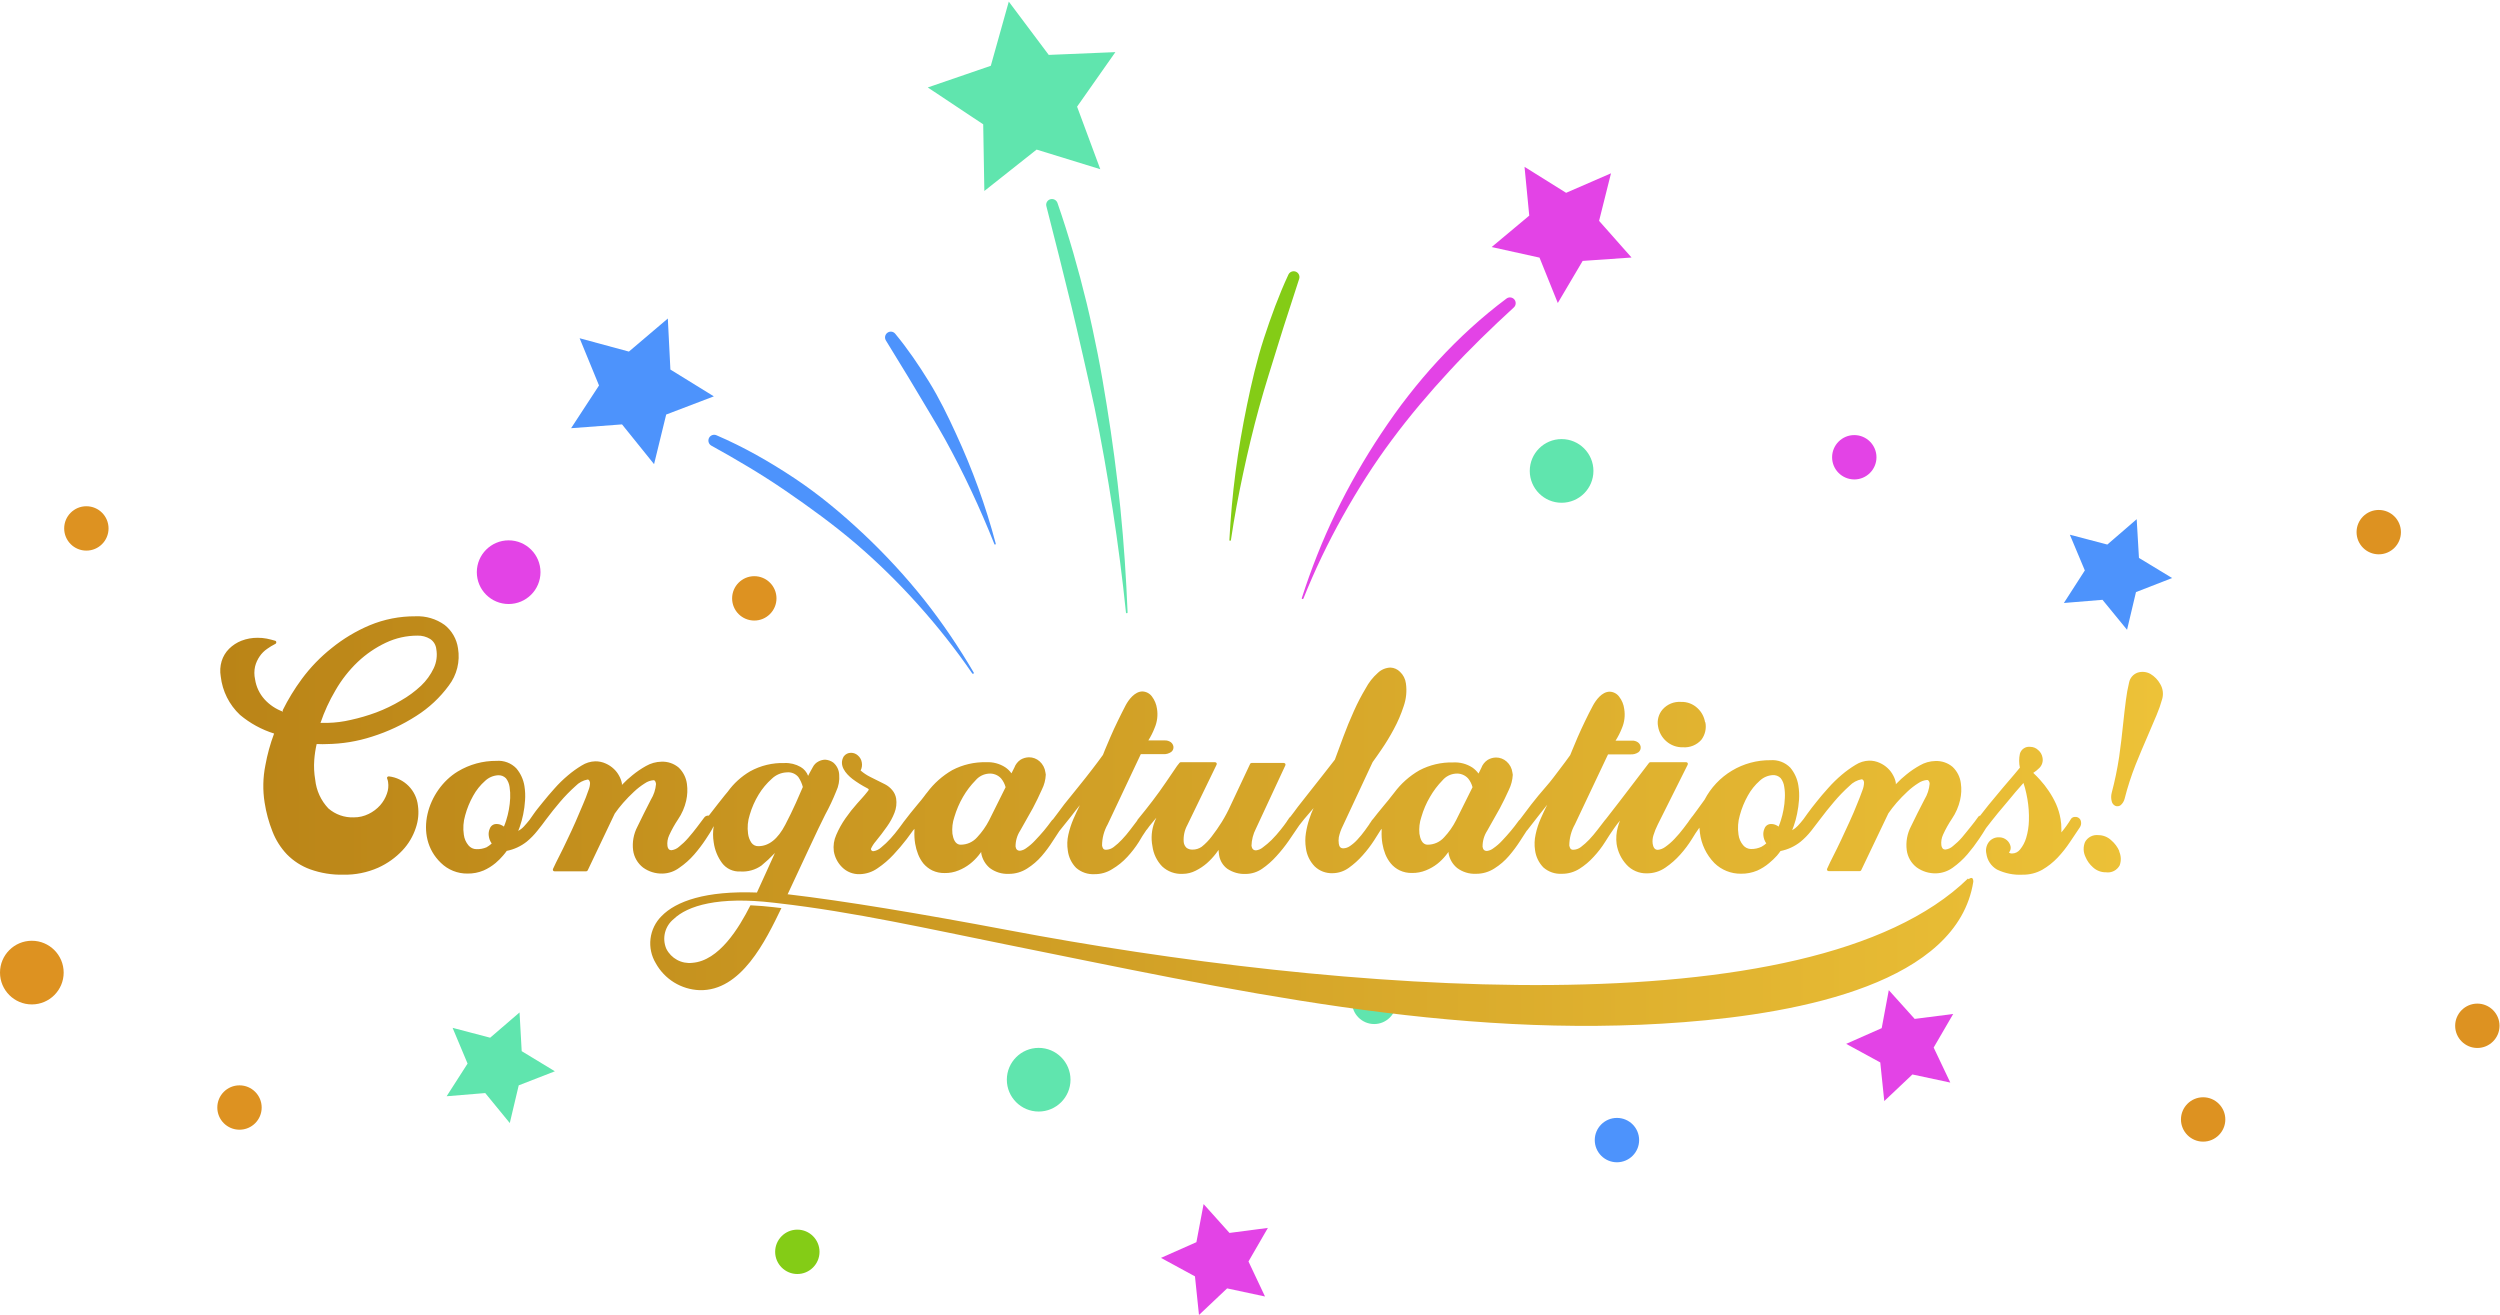 <svg width="327" height="172" viewBox="0 0 327 172" fill="none" xmlns="http://www.w3.org/2000/svg">
<path d="M147.276 80.134C146.819 75.621 146.228 71.134 145.543 66.661C144.858 62.188 144.079 57.742 143.165 53.309C142.708 51.093 140.694 42.294 140.156 40.105C139.095 35.712 137.98 31.346 136.865 26.968C136.758 26.564 137.013 26.148 137.416 26.054C137.792 25.96 138.182 26.175 138.316 26.538C139.807 30.836 141.056 35.215 142.131 39.635C142.668 41.851 143.138 44.067 143.582 46.297C144.025 48.527 144.401 50.77 144.764 53.013C145.489 57.5 146.093 62.013 146.55 66.527C147.007 71.04 147.302 75.58 147.49 80.107C147.49 80.161 147.45 80.215 147.396 80.215C147.329 80.215 147.276 80.174 147.276 80.134Z" fill="#60E5AE"/>
<path d="M160.802 70.637C160.963 67.669 161.219 64.713 161.608 61.758C161.998 58.803 162.508 55.875 163.113 52.946C163.717 50.032 164.389 47.117 165.316 44.269C166.242 41.435 167.263 38.627 168.526 35.914C168.701 35.538 169.157 35.377 169.533 35.551C169.883 35.712 170.044 36.115 169.936 36.465C169.05 39.272 168.096 42.053 167.236 44.873C166.377 47.681 165.463 50.475 164.684 53.322C163.905 56.157 163.22 59.031 162.602 61.919C161.984 64.808 161.434 67.722 161.004 70.651C160.99 70.704 160.95 70.745 160.883 70.731C160.843 70.745 160.802 70.691 160.802 70.637Z" fill="#84CC16"/>
<path d="M130.068 71.175C128.188 66.46 126.052 61.879 123.621 57.473C122.398 55.27 121.069 53.135 119.793 50.972C118.516 48.809 117.173 46.687 115.87 44.524C115.655 44.161 115.776 43.705 116.125 43.49C116.448 43.288 116.864 43.369 117.093 43.651C118.731 45.626 120.169 47.748 121.512 49.924C122.855 52.1 123.984 54.411 125.045 56.734C127.194 61.382 128.94 66.191 130.243 71.107C130.257 71.161 130.23 71.215 130.176 71.228C130.136 71.255 130.095 71.228 130.068 71.175Z" fill="#4D93FC"/>
<path d="M170.272 78.239C171.495 74.438 172.959 70.704 174.705 67.104C176.451 63.504 178.453 60.011 180.683 56.666C181.798 55.001 182.953 53.349 184.202 51.764C185.438 50.178 186.741 48.634 188.111 47.156C190.838 44.201 193.82 41.461 197.044 39.056C197.38 38.801 197.85 38.868 198.105 39.204C198.333 39.513 198.293 39.956 198.011 40.211C195.096 42.885 192.262 45.625 189.602 48.513C186.929 51.401 184.377 54.41 182.026 57.58C179.662 60.75 177.553 64.095 175.619 67.547C173.684 71.013 171.965 74.586 170.487 78.293C170.46 78.347 170.407 78.374 170.353 78.347C170.286 78.347 170.259 78.293 170.272 78.239Z" fill="#E343E6"/>
<path d="M127.167 88.086C125.004 84.915 122.613 81.907 120.061 79.059C117.509 76.211 114.782 73.538 111.894 71.066C108.993 68.595 105.917 66.365 102.787 64.216C99.657 62.067 96.379 60.132 93.048 58.292C92.685 58.09 92.551 57.634 92.752 57.258C92.941 56.922 93.357 56.774 93.72 56.935C97.293 58.467 100.678 60.401 103.915 62.55C107.152 64.699 110.148 67.211 112.982 69.871C115.803 72.531 118.449 75.392 120.854 78.414C123.258 81.45 125.421 84.66 127.368 87.978C127.395 88.032 127.382 88.086 127.328 88.112C127.261 88.153 127.207 88.126 127.167 88.086Z" fill="#4D93FC"/>
<path d="M210.718 22.669L209.16 28.888L213.405 33.684L207.011 34.127L203.76 39.634L201.369 33.697L195.109 32.313L200.026 28.203L199.408 21.823L204.848 25.221L210.718 22.669Z" fill="#E343E6"/>
<path d="M143.917 22.132L135.589 19.566L128.752 24.979L128.604 16.262L121.351 11.439L129.598 8.605L131.949 0.209L137.174 7.181L145.892 6.818L140.882 13.951L143.917 22.132Z" fill="#60E5AE"/>
<path d="M75.814 44.241L82.261 45.988L87.352 41.662L87.688 48.338L93.37 51.844L87.137 54.222L85.552 60.71L81.361 55.511L74.699 56.008L78.352 50.42L75.814 44.241Z" fill="#4D93FC"/>
<path d="M200.093 61.596C200.093 59.3 201.96 57.432 204.257 57.432C206.554 57.432 208.421 59.3 208.421 61.596C208.421 63.894 206.554 65.761 204.257 65.761C201.96 65.761 200.093 63.894 200.093 61.596Z" fill="#60E5AE"/>
<path d="M95.761 78.267C95.761 76.668 97.064 75.365 98.663 75.365C100.261 75.365 101.564 76.668 101.564 78.267C101.564 79.865 100.261 81.168 98.663 81.168C97.064 81.168 95.761 79.879 95.761 78.267Z" fill="#DD9221"/>
<path d="M0 127.215C0 124.918 1.867 123.051 4.164 123.051C6.461 123.051 8.328 124.918 8.328 127.215C8.328 129.512 6.461 131.379 4.164 131.379C1.867 131.379 0 129.512 0 127.215Z" fill="#DD9221"/>
<path d="M239.639 59.81C239.639 58.212 240.942 56.909 242.54 56.909C244.139 56.909 245.442 58.212 245.442 59.81C245.442 61.409 244.139 62.712 242.54 62.712C240.928 62.698 239.639 61.409 239.639 59.81Z" fill="#E343E6"/>
<path d="M176.841 131.044C176.841 129.445 178.144 128.142 179.743 128.142C181.341 128.142 182.644 129.445 182.644 131.044C182.644 132.642 181.341 133.945 179.743 133.945C178.144 133.945 176.841 132.642 176.841 131.044Z" fill="#60E5AE"/>
<path d="M11.296 72.02C12.899 72.02 14.198 70.721 14.198 69.119C14.198 67.516 12.899 66.217 11.296 66.217C9.694 66.217 8.395 67.516 8.395 69.119C8.395 70.721 9.694 72.02 11.296 72.02Z" fill="#DD9221"/>
<path d="M321.135 134.173C321.135 132.575 322.438 131.272 324.037 131.272C325.635 131.272 326.938 132.575 326.938 134.173C326.938 135.772 325.635 137.075 324.037 137.075C322.438 137.075 321.135 135.772 321.135 134.173Z" fill="#DD9221"/>
<path d="M211.497 152.026C213.099 152.026 214.398 150.727 214.398 149.124C214.398 147.522 213.099 146.223 211.497 146.223C209.894 146.223 208.595 147.522 208.595 149.124C208.595 150.727 209.894 152.026 211.497 152.026Z" fill="#4D93FC"/>
<path d="M285.27 146.424C285.27 144.826 286.572 143.523 288.171 143.523C289.769 143.523 291.072 144.826 291.072 146.424C291.072 148.023 289.769 149.326 288.171 149.326C286.572 149.326 285.27 148.023 285.27 146.424Z" fill="#DD9221"/>
<path d="M31.325 147.766C32.928 147.766 34.227 146.467 34.227 144.865C34.227 143.262 32.928 141.963 31.325 141.963C29.723 141.963 28.424 143.262 28.424 144.865C28.424 146.467 29.723 147.766 31.325 147.766Z" fill="#DD9221"/>
<path d="M311.141 72.505C312.743 72.505 314.042 71.206 314.042 69.603C314.042 68.001 312.743 66.702 311.141 66.702C309.538 66.702 308.239 68.001 308.239 69.603C308.239 71.206 309.538 72.505 311.141 72.505Z" fill="#DD9221"/>
<path d="M62.368 74.841C62.368 72.544 64.235 70.677 66.532 70.677C68.829 70.677 70.696 72.544 70.696 74.841C70.696 77.138 68.829 79.005 66.532 79.005C64.235 79.005 62.368 77.151 62.368 74.841Z" fill="#E343E6"/>
<path d="M131.694 141.226C131.694 138.929 133.561 137.062 135.858 137.062C138.155 137.062 140.022 138.929 140.022 141.226C140.022 143.523 138.155 145.39 135.858 145.39C133.561 145.39 131.694 143.523 131.694 141.226Z" fill="#60E5AE"/>
<path d="M279.48 67.91L279.775 72.974L284.114 75.607L279.386 77.447L278.217 82.377L275.007 78.455L269.956 78.871L272.696 74.613L270.735 69.939L275.638 71.228L279.48 67.91Z" fill="#4D93FC"/>
<path d="M67.956 132.427L68.238 137.492L72.577 140.124L67.848 141.965L66.68 146.894L63.469 142.972L58.419 143.389L61.159 139.117L59.198 134.442L64.114 135.732L67.956 132.427Z" fill="#60E5AE"/>
<path d="M247.054 129.511L250.439 133.273L255.476 132.628L252.924 137.02L255.1 141.601L250.143 140.54L246.463 144.019L245.939 138.968L241.479 136.537L246.127 134.482L247.054 129.511Z" fill="#E343E6"/>
<path d="M101.39 163.739C101.39 162.14 102.693 160.837 104.291 160.837C105.89 160.837 107.193 162.14 107.193 163.739C107.193 165.337 105.89 166.64 104.291 166.64C102.693 166.64 101.39 165.337 101.39 163.739Z" fill="#84CC16"/>
<path d="M157.431 157.492L160.816 161.267L165.84 160.609L163.301 165.001L165.464 169.582L160.507 168.521L156.826 172L156.302 166.949L151.856 164.531L156.49 162.476L157.431 157.492Z" fill="#E343E6"/>
<path fill-rule="evenodd" clip-rule="evenodd" d="M258.929 106.785C259.31 106.277 259.71 105.809 260.11 105.282C260.706 104.549 261.321 103.807 261.936 103.085C262.551 102.363 262.971 101.874 263.488 101.269C263.722 100.986 263.957 100.693 264.201 100.41C264.074 99.811 264.074 99.193 264.201 98.594C264.28 98.305 264.461 98.055 264.71 97.888C264.959 97.721 265.26 97.65 265.558 97.686C265.948 97.688 266.323 97.842 266.602 98.116C266.899 98.364 267.096 98.71 267.159 99.092C267.209 99.335 267.198 99.586 267.126 99.823C267.055 100.06 266.925 100.275 266.749 100.449C266.507 100.693 266.238 100.909 265.948 101.093C266.261 101.386 266.553 101.689 266.837 102.001C267.246 102.451 267.621 102.931 267.959 103.436C268.335 103.986 268.661 104.568 268.935 105.174C269.21 105.799 269.407 106.454 269.521 107.127C269.596 107.555 269.632 107.99 269.629 108.425C269.638 108.575 269.638 108.725 269.629 108.874C270.099 108.317 270.523 107.723 270.898 107.097C270.957 107.019 271.034 106.956 271.122 106.914C271.21 106.871 271.307 106.851 271.405 106.853C271.594 106.834 271.783 106.89 271.931 107.009C272.079 107.127 272.174 107.299 272.196 107.488C272.241 107.731 272.192 107.982 272.06 108.191L270.751 110.143C270.273 110.864 269.734 111.544 269.141 112.174C268.549 112.797 267.872 113.333 267.129 113.765C266.341 114.202 265.453 114.424 264.552 114.41C263.397 114.472 262.245 114.24 261.203 113.736C260.829 113.519 260.509 113.218 260.268 112.857C260.028 112.497 259.874 112.086 259.817 111.657C259.755 111.39 259.753 111.113 259.813 110.846C259.872 110.579 259.99 110.329 260.159 110.114C260.315 109.922 260.513 109.768 260.739 109.664C260.964 109.561 261.21 109.511 261.457 109.519C261.841 109.509 262.214 109.645 262.502 109.899C262.745 110.106 262.914 110.387 262.98 110.7C263.022 110.908 262.994 111.124 262.902 111.315C262.866 111.383 262.823 111.449 262.775 111.51C262.891 111.604 263.037 111.649 263.185 111.637C263.386 111.634 263.583 111.587 263.762 111.497C263.941 111.407 264.098 111.278 264.22 111.12C264.585 110.673 264.857 110.159 265.021 109.606C265.243 108.865 265.365 108.096 265.382 107.322C265.41 106.384 265.345 105.445 265.187 104.52C265.099 104.032 265.001 103.544 264.874 103.085C264.816 102.864 264.747 102.639 264.669 102.411L264.259 102.88C263.82 103.378 263.39 103.856 262.961 104.403L261.321 106.355C260.803 107 260.286 107.644 259.778 108.308C259.485 108.786 259.173 109.284 258.87 109.724C258.399 110.426 257.887 111.101 257.337 111.744C256.775 112.398 256.136 112.981 255.434 113.482C254.797 113.948 254.035 114.21 253.247 114.234C252.335 114.261 251.439 113.986 250.699 113.453C250.344 113.18 250.046 112.839 249.823 112.45C249.601 112.061 249.457 111.632 249.4 111.188C249.265 110.124 249.459 109.043 249.957 108.093C250.523 106.912 251.119 105.731 251.724 104.569C252.101 103.945 252.331 103.244 252.398 102.519C252.398 102.333 252.3 102.021 252.066 102.021C251.656 102.055 251.262 102.196 250.923 102.431C250.413 102.751 249.936 103.12 249.498 103.534C249.002 103.995 248.529 104.48 248.083 104.989C247.697 105.434 247.335 105.9 246.999 106.385L243.455 113.804C243.438 113.845 243.409 113.879 243.373 113.903C243.337 113.928 243.294 113.941 243.25 113.941H239.189C239.15 113.941 239.112 113.931 239.078 113.912C239.043 113.893 239.015 113.866 238.994 113.834C238.975 113.801 238.965 113.764 238.965 113.726C238.965 113.688 238.975 113.651 238.994 113.619C239.238 113.062 239.511 112.516 239.784 111.979C240.146 111.276 240.487 110.563 240.829 109.841C241.171 109.118 241.571 108.259 241.932 107.459C242.293 106.658 242.615 105.936 242.908 105.174C243.152 104.579 243.396 103.973 243.611 103.358C243.735 103.047 243.804 102.717 243.816 102.382C243.816 102.197 243.728 101.933 243.494 101.933C242.895 102.045 242.345 102.342 241.922 102.782C241.191 103.44 240.506 104.148 239.872 104.901C239.238 105.643 238.632 106.404 238.047 107.185C237.685 107.673 237.314 108.161 236.924 108.65L236.875 108.708C236.47 109.221 236.012 109.689 235.508 110.104C234.745 110.71 233.848 111.125 232.892 111.315C232.755 111.52 232.57 111.735 232.423 111.92C232.107 112.272 231.765 112.598 231.398 112.896C230.93 113.294 230.407 113.622 229.846 113.873C229.172 114.154 228.448 114.294 227.718 114.283C227.075 114.29 226.437 114.171 225.841 113.931C225.244 113.692 224.701 113.337 224.242 112.887C223.192 111.81 222.526 110.417 222.348 108.923C222.348 108.698 222.29 108.484 222.28 108.259C221.928 108.737 221.606 109.235 221.304 109.743C220.859 110.459 220.353 111.135 219.79 111.764C219.214 112.416 218.558 112.993 217.838 113.482C217.119 113.982 216.263 114.245 215.388 114.234C214.893 114.244 214.402 114.148 213.947 113.952C213.493 113.757 213.085 113.467 212.752 113.101C212.059 112.35 211.607 111.408 211.453 110.397C211.357 109.648 211.413 108.888 211.619 108.161C211.694 107.883 211.785 107.609 211.893 107.341C211.629 107.654 211.375 107.966 211.141 108.318C210.731 108.903 210.33 109.509 209.95 110.124C209.512 110.821 209.009 111.475 208.446 112.076C207.903 112.68 207.278 113.205 206.591 113.638C205.905 114.072 205.109 114.299 204.297 114.292C203.412 114.345 202.542 114.047 201.876 113.463C201.275 112.846 200.892 112.051 200.783 111.198C200.682 110.512 200.708 109.814 200.861 109.138C201.009 108.43 201.232 107.739 201.525 107.078C201.791 106.466 202.075 105.861 202.374 105.262L201.202 106.746L199.758 108.601L199.689 108.669C199.396 109.108 199.113 109.558 198.83 109.997C198.39 110.68 197.904 111.333 197.376 111.949C196.828 112.59 196.186 113.143 195.472 113.59C194.757 114.053 193.922 114.298 193.07 114.292C192.18 114.337 191.302 114.067 190.59 113.531C189.99 113.039 189.591 112.345 189.468 111.578V111.422C189.359 111.582 189.242 111.735 189.116 111.881C188.784 112.298 188.404 112.675 187.984 113.004C187.534 113.351 187.038 113.633 186.51 113.843C185.937 114.077 185.323 114.194 184.704 114.185C184.141 114.201 183.582 114.084 183.073 113.843C182.63 113.629 182.237 113.323 181.921 112.945C181.62 112.577 181.376 112.166 181.199 111.725C181.023 111.281 180.896 110.819 180.818 110.348C180.727 109.794 180.694 109.231 180.72 108.669C180.72 108.581 180.72 108.493 180.72 108.406C180.678 108.463 180.632 108.519 180.584 108.572C180.31 109.021 180.027 109.47 179.734 109.919C179.289 110.608 178.79 111.261 178.241 111.871C177.7 112.485 177.091 113.036 176.425 113.511C175.809 113.96 175.068 114.206 174.306 114.214C173.879 114.231 173.452 114.162 173.051 114.011C172.65 113.86 172.284 113.63 171.973 113.336C171.333 112.681 170.924 111.834 170.811 110.924C170.709 110.278 170.709 109.619 170.811 108.972C170.908 108.342 171.058 107.721 171.261 107.117C171.415 106.63 171.601 106.154 171.817 105.692L171.739 105.789C171.348 106.229 170.968 106.687 170.587 107.136C170.372 107.4 170.157 107.664 169.952 107.937L169.864 108.064C169.445 108.698 169.015 109.333 168.576 109.958C168.079 110.674 167.535 111.356 166.945 111.998C166.392 112.618 165.766 113.169 165.081 113.638C164.457 114.068 163.72 114.303 162.962 114.312C162.096 114.355 161.24 114.115 160.522 113.629C159.961 113.209 159.584 112.591 159.467 111.901C159.426 111.658 159.4 111.414 159.389 111.168C159.282 111.334 159.165 111.481 159.047 111.637C158.695 112.097 158.3 112.522 157.866 112.906C157.421 113.292 156.929 113.62 156.402 113.882C155.874 114.156 155.288 114.3 154.693 114.302C154.203 114.329 153.713 114.256 153.251 114.088C152.79 113.921 152.367 113.661 152.009 113.326C151.315 112.605 150.87 111.682 150.739 110.69C150.531 109.628 150.625 108.528 151.013 107.517C151.084 107.335 151.163 107.149 151.247 106.961C151.052 107.195 150.857 107.42 150.671 107.654C150.446 107.916 150.234 108.19 150.037 108.474C150.009 108.514 149.976 108.55 149.939 108.581C149.587 109.089 149.256 109.606 148.963 110.124C148.522 110.819 148.019 111.472 147.459 112.076C146.879 112.709 146.208 113.252 145.468 113.687C144.785 114.121 143.992 114.348 143.183 114.341C142.295 114.396 141.422 114.097 140.752 113.511C140.152 112.896 139.771 112.1 139.669 111.246C139.56 110.562 139.583 109.863 139.737 109.187C139.895 108.481 140.117 107.791 140.401 107.127C140.664 106.512 140.957 105.906 141.25 105.311C140.86 105.799 140.469 106.287 140.088 106.795L138.634 108.611L138.575 108.679L137.706 110.007C137.273 110.692 136.79 111.345 136.262 111.959C135.712 112.597 135.07 113.15 134.358 113.599C133.642 114.061 132.808 114.306 131.956 114.302C131.063 114.345 130.183 114.076 129.467 113.541C128.873 113.043 128.475 112.351 128.344 111.588C128.344 111.539 128.344 111.481 128.344 111.432L127.993 111.891C127.657 112.308 127.273 112.685 126.85 113.014C126.4 113.36 125.904 113.643 125.376 113.853C124.804 114.088 124.189 114.204 123.57 114.195C123.008 114.209 122.449 114.092 121.94 113.853C121.5 113.634 121.108 113.328 120.788 112.955C120.493 112.586 120.256 112.174 120.085 111.735C119.909 111.291 119.782 110.829 119.704 110.358C119.613 109.803 119.58 109.241 119.607 108.679C119.607 108.591 119.607 108.503 119.607 108.415C119.548 108.484 119.489 108.562 119.421 108.63L118.581 109.772C118.045 110.465 117.478 111.139 116.873 111.783C116.248 112.458 115.547 113.058 114.784 113.57C114.106 114.05 113.301 114.318 112.47 114.341C112.041 114.358 111.613 114.286 111.213 114.13C110.814 113.974 110.45 113.737 110.147 113.433C109.573 112.869 109.194 112.138 109.063 111.344C108.968 110.612 109.08 109.868 109.385 109.196C109.71 108.438 110.112 107.715 110.586 107.039C111.059 106.356 111.574 105.704 112.128 105.086C112.577 104.579 113.027 104.11 113.466 103.544C113.536 103.465 113.596 103.376 113.642 103.28C113.599 103.2 113.53 103.138 113.446 103.104C112.763 102.753 112.109 102.345 111.494 101.884C110.605 101.181 109.688 100.107 110.352 98.955C110.461 98.799 110.607 98.672 110.778 98.587C110.948 98.502 111.137 98.461 111.328 98.467C111.658 98.468 111.975 98.594 112.216 98.819C112.491 99.053 112.671 99.379 112.724 99.736C112.791 100.092 112.736 100.46 112.568 100.781C112.95 101.113 113.374 101.395 113.827 101.621C114.481 101.952 115.135 102.265 115.78 102.597C116.136 102.783 116.451 103.038 116.707 103.349C116.972 103.66 117.147 104.038 117.215 104.442C117.31 105.072 117.235 105.715 117 106.307C116.751 106.944 116.423 107.547 116.024 108.103C115.545 108.777 115.047 109.45 114.54 110.055C114.285 110.349 114.075 110.678 113.915 111.032C113.915 111.075 113.923 111.118 113.941 111.157C113.959 111.197 113.985 111.232 114.017 111.261C114.049 111.289 114.087 111.311 114.129 111.324C114.17 111.336 114.214 111.34 114.257 111.334C114.621 111.277 114.96 111.114 115.233 110.866C115.679 110.505 116.097 110.11 116.482 109.684C116.873 109.245 117.254 108.796 117.595 108.327C117.752 108.103 117.918 107.878 118.084 107.664L118.181 107.527C118.484 107.127 118.786 106.736 119.099 106.346C119.411 105.955 119.753 105.545 120.075 105.155C120.397 104.764 120.612 104.53 120.866 104.178C121.12 103.827 121.129 103.827 121.266 103.661C122.15 102.469 123.27 101.472 124.556 100.732C125.921 100.016 127.447 99.659 128.988 99.697C129.871 99.649 130.746 99.881 131.488 100.361C131.804 100.573 132.078 100.841 132.298 101.152L132.669 100.42C132.827 99.984 133.122 99.611 133.508 99.356C133.838 99.165 134.211 99.061 134.592 99.053C135.103 99.052 135.597 99.24 135.978 99.58C136.398 99.954 136.668 100.467 136.74 101.025L136.789 101.318C136.761 101.997 136.587 102.663 136.281 103.27C135.92 104.09 135.52 104.901 135.1 105.701L133.45 108.63C133.043 109.254 132.829 109.984 132.835 110.729C132.893 111.081 133.05 111.276 133.421 111.276C133.728 111.234 134.019 111.109 134.26 110.915C134.67 110.632 135.046 110.305 135.383 109.938C135.783 109.519 136.174 109.089 136.545 108.65C136.916 108.21 137.199 107.82 137.521 107.39C137.577 107.302 137.65 107.225 137.736 107.166C138.214 106.521 138.712 105.887 139.2 105.213L141.104 102.851C141.709 102.099 142.314 101.347 142.89 100.586C143.359 99.98 143.818 99.365 144.267 98.741L144.53 98.077C144.765 97.51 144.999 96.954 145.243 96.398C145.556 95.685 145.868 94.982 146.219 94.279C146.571 93.576 146.883 92.912 147.244 92.239C147.606 91.565 148.406 90.442 149.431 90.442C149.674 90.451 149.911 90.514 150.126 90.627C150.341 90.741 150.527 90.901 150.671 91.096C151.026 91.568 151.255 92.123 151.335 92.707C151.472 93.556 151.364 94.427 151.023 95.216C150.803 95.785 150.528 96.331 150.203 96.847H152.37C152.641 96.838 152.908 96.917 153.131 97.071C153.317 97.208 153.443 97.411 153.483 97.637C153.505 97.773 153.489 97.912 153.437 98.04C153.386 98.167 153.3 98.278 153.19 98.36C152.883 98.569 152.515 98.669 152.145 98.643H149.217L144.882 107.83C144.402 108.675 144.15 109.63 144.15 110.602C144.171 110.753 144.228 110.897 144.316 111.022C144.364 111.069 144.423 111.105 144.487 111.127C144.551 111.149 144.619 111.156 144.687 111.149C145.041 111.136 145.382 111.013 145.663 110.797C146.052 110.504 146.414 110.177 146.747 109.821C147.128 109.419 147.487 108.995 147.82 108.552L148.689 107.41L148.758 107.322V107.273C148.794 107.214 148.837 107.158 148.885 107.107C150.154 105.565 151.394 103.964 152.507 102.314C152.887 101.747 153.268 101.181 153.659 100.625C153.844 100.331 154.049 100.05 154.274 99.785C154.292 99.756 154.319 99.733 154.35 99.718C154.38 99.702 154.415 99.695 154.449 99.697H158.93C158.969 99.698 159.007 99.708 159.042 99.726C159.076 99.745 159.105 99.772 159.126 99.805C159.145 99.839 159.156 99.877 159.156 99.917C159.156 99.956 159.145 99.995 159.126 100.029L155.308 107.908C154.934 108.587 154.768 109.361 154.83 110.134C154.856 110.429 154.992 110.704 155.211 110.905C155.437 111.061 155.707 111.139 155.982 111.129C156.411 111.134 156.831 111.005 157.183 110.758C157.674 110.366 158.114 109.914 158.491 109.411C158.96 108.806 159.399 108.171 159.809 107.517C160.239 106.82 160.624 106.096 160.961 105.35L163.509 99.932C163.526 99.891 163.555 99.857 163.591 99.833C163.628 99.808 163.67 99.795 163.714 99.795H167.922C167.961 99.795 167.999 99.805 168.033 99.824C168.067 99.843 168.096 99.87 168.117 99.902C168.137 99.936 168.147 99.975 168.147 100.015C168.147 100.054 168.137 100.093 168.117 100.127L164.27 108.396C163.913 109.088 163.716 109.852 163.695 110.631C163.753 110.983 163.9 111.227 164.29 111.227C164.613 111.187 164.919 111.055 165.169 110.846C165.576 110.55 165.961 110.223 166.321 109.87C166.75 109.438 167.154 108.981 167.531 108.503C167.795 108.171 168.058 107.83 168.302 107.478L168.351 107.38L168.439 107.273L168.576 107.058C168.628 106.97 168.698 106.894 168.781 106.834C169.113 106.394 169.454 105.965 169.757 105.535L171.407 103.436L173.076 101.318L174.599 99.365C174.97 98.389 175.351 97.344 175.722 96.329C176.093 95.314 176.601 94.084 177.099 92.981C177.596 91.877 178.075 90.969 178.622 90.052C179.025 89.285 179.564 88.597 180.213 88.021C180.661 87.586 181.257 87.335 181.882 87.318C182.351 87.341 182.794 87.54 183.122 87.875C183.547 88.275 183.819 88.809 183.893 89.388C184.036 90.393 183.936 91.417 183.6 92.375C183.261 93.419 182.826 94.428 182.302 95.392C181.817 96.299 181.283 97.18 180.701 98.028C180.32 98.584 179.939 99.141 179.539 99.688L175.634 108.044C175.4 108.508 175.226 109 175.117 109.509C175.073 109.793 175.073 110.083 175.117 110.368C175.175 110.729 175.322 110.963 175.712 110.963C176.025 110.951 176.328 110.845 176.581 110.661C176.94 110.418 177.267 110.133 177.557 109.811C177.909 109.431 178.241 109.03 178.534 108.62C178.729 108.367 178.914 108.103 179.09 107.839C179.139 107.737 179.202 107.642 179.276 107.556L179.334 107.468L179.451 107.283C179.499 107.214 179.554 107.152 179.617 107.097L180.184 106.375C180.506 105.965 180.838 105.574 181.16 105.184C181.482 104.793 181.697 104.559 181.951 104.208L182.361 103.69C183.243 102.497 184.363 101.5 185.651 100.761C187.012 100.044 188.535 99.688 190.073 99.727C190.958 99.678 191.837 99.91 192.582 100.39C192.894 100.608 193.168 100.875 193.392 101.181L193.754 100.449C193.913 100.011 194.211 99.637 194.603 99.385C194.932 99.192 195.305 99.088 195.687 99.082C196.195 99.082 196.685 99.27 197.063 99.609C197.486 99.981 197.757 100.495 197.825 101.054L197.873 101.347C197.835 102.025 197.663 102.689 197.366 103.3C196.995 104.12 196.604 104.93 196.175 105.731C195.628 106.707 195.081 107.683 194.525 108.659C194.121 109.284 193.91 110.014 193.92 110.758C193.978 111.11 194.134 111.305 194.505 111.305C194.812 111.262 195.102 111.137 195.345 110.944C195.754 110.661 196.131 110.334 196.468 109.968C196.868 109.548 197.249 109.118 197.62 108.679C197.991 108.24 198.283 107.849 198.596 107.42C198.651 107.334 198.72 107.258 198.801 107.195C199.279 106.551 199.777 105.916 200.275 105.242C200.9 104.452 201.534 103.661 202.228 102.88C202.921 102.099 203.428 101.376 204.014 100.615C204.473 100.01 204.942 99.395 205.381 98.77C205.469 98.555 205.557 98.331 205.654 98.106C205.879 97.54 206.123 96.983 206.357 96.427C206.67 95.714 206.992 95.011 207.333 94.308C207.675 93.605 207.997 92.942 208.368 92.268C208.739 91.594 209.52 90.472 210.555 90.472C210.796 90.48 211.032 90.544 211.245 90.657C211.459 90.77 211.643 90.931 211.785 91.126C212.148 91.593 212.377 92.15 212.449 92.737C212.589 93.585 212.484 94.455 212.146 95.246C211.923 95.814 211.645 96.361 211.317 96.876H213.484C213.756 96.865 214.023 96.944 214.245 97.1C214.431 97.237 214.557 97.44 214.597 97.667C214.618 97.801 214.602 97.939 214.553 98.066C214.503 98.193 214.42 98.304 214.314 98.389C214.004 98.6 213.633 98.7 213.259 98.672H210.331L205.996 107.83C205.52 108.676 205.268 109.631 205.264 110.602C205.29 110.752 205.346 110.895 205.43 111.022C205.479 111.069 205.537 111.104 205.601 111.126C205.665 111.148 205.733 111.156 205.801 111.149C206.155 111.136 206.496 111.013 206.777 110.797C207.167 110.501 207.532 110.175 207.87 109.821C208.251 109.421 208.603 108.991 208.944 108.552L209.92 107.283C209.961 107.226 210.007 107.174 210.057 107.127C211.258 105.584 212.459 104.032 213.64 102.47L215.69 99.785C215.71 99.757 215.736 99.734 215.767 99.719C215.798 99.704 215.832 99.696 215.866 99.697H220.552C220.591 99.698 220.629 99.708 220.663 99.726C220.697 99.745 220.726 99.772 220.747 99.805C220.764 99.84 220.772 99.878 220.772 99.917C220.772 99.956 220.764 99.994 220.747 100.029L216.842 107.839C216.615 108.288 216.426 108.755 216.276 109.235C216.158 109.597 216.121 109.981 216.169 110.358C216.237 110.758 216.383 111.159 216.842 111.159C217.196 111.123 217.534 110.991 217.818 110.778C218.257 110.469 218.663 110.116 219.029 109.724C219.449 109.284 219.843 108.821 220.21 108.337L220.825 107.517C220.855 107.458 220.891 107.403 220.933 107.351C220.984 107.294 221.029 107.231 221.069 107.166L221.245 106.931C221.274 106.87 221.317 106.816 221.372 106.775L221.977 105.955L222.954 104.608C223.773 103.034 225.012 101.718 226.534 100.804C228.055 99.891 229.8 99.417 231.574 99.434C232.052 99.396 232.532 99.464 232.981 99.633C233.43 99.802 233.836 100.067 234.171 100.41C234.727 101.074 235.091 101.878 235.225 102.733C235.328 103.356 235.357 103.988 235.313 104.618C235.268 105.231 235.183 105.841 235.059 106.443C234.953 106.987 234.806 107.522 234.62 108.044C234.561 108.23 234.493 108.406 234.415 108.591C234.684 108.445 234.928 108.258 235.137 108.035C235.401 107.751 235.655 107.459 235.889 107.156L236.426 106.404C236.797 105.887 237.197 105.379 237.607 104.871C238.017 104.364 238.584 103.661 239.14 103.065C239.684 102.451 240.271 101.877 240.897 101.347C241.467 100.863 242.074 100.426 242.713 100.039C243.245 99.699 243.859 99.51 244.49 99.492C244.965 99.486 245.435 99.586 245.866 99.785C246.256 99.957 246.613 100.195 246.921 100.488C247.206 100.755 247.444 101.069 247.624 101.416C247.794 101.719 247.913 102.049 247.975 102.392V102.587L248.034 102.519C248.441 102.088 248.878 101.687 249.342 101.318C249.899 100.86 250.497 100.455 251.128 100.107C251.74 99.751 252.432 99.556 253.14 99.541C253.965 99.504 254.774 99.779 255.404 100.312C255.996 100.878 256.375 101.629 256.478 102.441C256.583 103.176 256.55 103.924 256.381 104.647C256.181 105.52 255.82 106.348 255.317 107.088C254.873 107.748 254.484 108.443 254.155 109.167C253.95 109.605 253.872 110.092 253.93 110.573C253.989 110.895 254.116 111.12 254.467 111.12C254.831 111.073 255.172 110.916 255.444 110.67C255.879 110.325 256.281 109.939 256.644 109.519C257.045 109.06 257.425 108.542 257.796 108.103C258.167 107.664 258.421 107.293 258.724 106.883C258.778 106.792 258.856 106.718 258.948 106.668L258.929 106.785ZM97.846 109.05C97.73 108.214 97.806 107.362 98.07 106.56C98.34 105.635 98.731 104.748 99.232 103.925C99.702 103.153 100.284 102.455 100.96 101.855C101.487 101.349 102.182 101.053 102.912 101.025C103.196 100.994 103.483 101.034 103.747 101.141C104.011 101.249 104.244 101.42 104.426 101.64C104.693 102.036 104.892 102.475 105.011 102.938C104.816 103.397 104.514 104.1 104.094 105.037C103.674 105.975 103.215 106.912 102.717 107.869C101.741 109.743 100.569 110.68 99.193 110.68C99.016 110.687 98.841 110.649 98.682 110.571C98.523 110.492 98.387 110.376 98.285 110.231C98.048 109.877 97.897 109.473 97.846 109.05ZM257.416 114.907C236.777 134.97 174.531 129.747 131.81 121.653C120.427 119.506 110.469 117.846 103.088 116.977H103.02C104.972 112.838 106.925 108.532 107.95 106.531C108.482 105.558 108.954 104.554 109.366 103.524C109.692 102.844 109.83 102.089 109.766 101.337C109.755 101.031 109.679 100.73 109.545 100.454C109.41 100.178 109.22 99.934 108.985 99.736C108.672 99.515 108.303 99.386 107.921 99.365C107.624 99.375 107.334 99.451 107.071 99.59C106.741 99.754 106.474 100.021 106.31 100.351C106.154 100.615 106.017 100.869 105.89 101.113L105.705 101.484C105.522 100.996 105.177 100.586 104.728 100.322C104.088 99.954 103.357 99.774 102.62 99.805C101.049 99.757 99.495 100.131 98.119 100.888C96.967 101.562 95.969 102.47 95.19 103.554L94.8 104.022C94.536 104.335 94.243 104.715 93.901 105.155C93.56 105.594 93.218 106.053 92.847 106.512L92.72 106.678H92.642C92.532 106.674 92.423 106.699 92.325 106.75C92.228 106.802 92.145 106.877 92.086 106.97C91.793 107.38 91.48 107.791 91.168 108.191C90.856 108.591 90.416 109.167 90.016 109.606C89.653 110.027 89.251 110.413 88.815 110.758C88.542 111.003 88.202 111.159 87.839 111.207C87.487 111.207 87.351 110.983 87.302 110.661C87.244 110.18 87.322 109.693 87.527 109.255C87.856 108.531 88.245 107.836 88.688 107.175C89.192 106.435 89.553 105.608 89.752 104.735C89.917 104.011 89.95 103.264 89.85 102.528C89.742 101.718 89.363 100.969 88.776 100.4C88.145 99.867 87.336 99.592 86.511 99.629C85.801 99.645 85.106 99.84 84.49 100.195C83.864 100.545 83.269 100.95 82.714 101.406C82.25 101.775 81.813 102.176 81.405 102.607L81.347 102.675V102.48C81.284 102.137 81.165 101.807 80.995 101.503C80.816 101.156 80.578 100.843 80.293 100.576C79.984 100.283 79.627 100.045 79.238 99.873C78.807 99.674 78.337 99.575 77.862 99.58C77.231 99.598 76.617 99.787 76.085 100.127C75.444 100.511 74.837 100.949 74.269 101.435C73.641 101.963 73.053 102.537 72.512 103.153C71.984 103.749 71.467 104.344 70.979 104.959C70.491 105.574 70.169 105.936 69.788 106.492L69.261 107.244C69.017 107.546 68.773 107.839 68.509 108.122C68.298 108.348 68.05 108.536 67.777 108.679C67.861 108.502 67.933 108.319 67.992 108.132C68.173 107.609 68.32 107.074 68.431 106.531C68.556 105.929 68.638 105.319 68.675 104.706C68.722 104.077 68.696 103.444 68.597 102.821C68.463 101.964 68.095 101.159 67.533 100.498C67.2 100.154 66.796 99.889 66.349 99.72C65.901 99.551 65.422 99.483 64.946 99.522C63.161 99.505 61.407 99.985 59.879 100.908C55.915 103.309 54.021 109.372 57.672 112.867C58.131 113.317 58.675 113.672 59.271 113.912C59.867 114.151 60.505 114.271 61.148 114.263C61.875 114.275 62.596 114.136 63.267 113.853C63.831 113.603 64.356 113.274 64.829 112.877C65.18 112.579 65.507 112.253 65.805 111.901C65.975 111.707 66.135 111.505 66.283 111.295C67.239 111.106 68.136 110.691 68.9 110.085C69.403 109.669 69.861 109.201 70.266 108.689L70.315 108.63C70.706 108.162 71.076 107.654 71.438 107.166C72.023 106.385 72.629 105.623 73.263 104.881C73.889 104.146 74.564 103.455 75.284 102.812C75.707 102.372 76.256 102.075 76.856 101.962C77.081 101.962 77.149 102.226 77.178 102.411C77.169 102.747 77.096 103.079 76.963 103.388C76.758 104.003 76.514 104.608 76.26 105.203C75.948 105.965 75.606 106.726 75.284 107.488C74.962 108.249 74.552 109.079 74.181 109.87C73.81 110.661 73.498 111.305 73.136 112.008C72.863 112.545 72.59 113.092 72.336 113.648C72.32 113.682 72.311 113.718 72.311 113.755C72.311 113.793 72.32 113.829 72.336 113.863C72.357 113.896 72.386 113.922 72.42 113.941C72.454 113.96 72.492 113.97 72.531 113.97H76.671C76.714 113.97 76.757 113.957 76.793 113.933C76.83 113.908 76.858 113.874 76.876 113.834L80.41 106.414C80.749 105.93 81.114 105.464 81.503 105.018C81.95 104.509 82.422 104.024 82.919 103.563C83.356 103.149 83.834 102.78 84.344 102.46C84.681 102.224 85.076 102.083 85.486 102.05C85.721 102.05 85.779 102.362 85.808 102.548C85.747 103.275 85.516 103.977 85.135 104.598C84.539 105.76 83.944 106.941 83.377 108.122C82.877 109.072 82.679 110.152 82.811 111.217C82.933 112.115 83.403 112.928 84.119 113.482C84.86 114.016 85.755 114.29 86.667 114.263C87.453 114.243 88.214 113.981 88.844 113.511C89.568 113.019 90.224 112.435 90.797 111.774C91.353 111.135 91.865 110.46 92.33 109.753C92.681 109.226 93.033 108.689 93.306 108.142C93.32 108.115 93.336 108.088 93.355 108.064C93.238 108.768 93.238 109.488 93.355 110.192C93.488 111.163 93.861 112.086 94.439 112.877C94.716 113.247 95.08 113.542 95.499 113.736C95.918 113.93 96.379 114.017 96.84 113.99C97.819 114.055 98.791 113.783 99.593 113.219C100.217 112.707 100.807 112.156 101.36 111.569C100.608 113.179 99.837 114.986 99.007 116.743C92.31 116.489 88.425 117.875 86.531 119.828C85.732 120.623 85.224 121.664 85.087 122.783C84.951 123.902 85.195 125.034 85.779 125.998C86.347 127.022 87.169 127.884 88.165 128.499C89.162 129.115 90.3 129.463 91.471 129.512C96.957 129.688 100.159 123.01 102.21 118.773L101.751 118.725L101.165 118.656C100.306 118.559 99.271 118.461 98.158 118.412C96.645 121.4 94.048 125.676 90.553 125.939C89.867 126.017 89.174 125.883 88.566 125.555C87.959 125.227 87.466 124.72 87.156 124.104C86.868 123.436 86.808 122.692 86.984 121.986C87.161 121.281 87.564 120.653 88.132 120.199C89.938 118.471 93.941 117.211 101.253 118.08L101.839 118.149C111.601 119.262 121.774 121.556 131.41 123.499C160.902 129.434 189.936 136.053 220.249 133.7C235.704 132.509 256.029 128.497 258.109 115.327C258.109 114.8 257.884 114.702 257.484 115.005L257.416 114.907ZM131.527 102.948C131.413 102.534 131.214 102.148 130.941 101.816C130.736 101.592 130.482 101.419 130.199 101.311C129.917 101.203 129.612 101.161 129.311 101.191C128.984 101.216 128.666 101.306 128.374 101.455C128.082 101.604 127.823 101.81 127.612 102.06C126.972 102.709 126.418 103.438 125.962 104.227C125.482 105.058 125.101 105.943 124.83 106.863C124.59 107.566 124.504 108.311 124.576 109.05C124.673 109.655 124.908 110.485 125.65 110.485C126.06 110.488 126.466 110.402 126.84 110.234C127.214 110.065 127.547 109.818 127.817 109.509C128.438 108.846 128.964 108.1 129.379 107.293L131.527 102.978V102.948ZM192.602 102.948C192.492 102.534 192.295 102.148 192.026 101.816C191.82 101.591 191.564 101.417 191.28 101.309C190.995 101.2 190.689 101.16 190.385 101.191C190.059 101.217 189.741 101.307 189.45 101.456C189.158 101.605 188.899 101.81 188.687 102.06C188.05 102.71 187.499 103.438 187.047 104.227C186.558 105.054 186.178 105.94 185.914 106.863C185.675 107.566 185.588 108.311 185.66 109.05C185.758 109.655 185.983 110.485 186.734 110.485C187.144 110.487 187.55 110.4 187.924 110.232C188.298 110.063 188.631 109.817 188.902 109.509C189.523 108.848 190.045 108.102 190.454 107.293L192.602 102.978V102.948ZM231.027 110.309C230.824 110.02 230.697 109.684 230.656 109.333C230.609 109 230.66 108.661 230.803 108.357C230.867 108.185 230.984 108.037 231.136 107.934C231.288 107.831 231.468 107.777 231.652 107.781C231.904 107.775 232.153 107.835 232.374 107.956C232.469 108 232.558 108.056 232.638 108.122C232.755 107.859 232.843 107.586 232.931 107.322C233.078 106.861 233.195 106.392 233.282 105.916C233.38 105.407 233.439 104.891 233.458 104.374C233.486 103.887 233.46 103.399 233.38 102.919C233.33 102.503 233.168 102.108 232.911 101.777C232.773 101.638 232.607 101.531 232.423 101.463C232.239 101.396 232.042 101.369 231.847 101.386C231.223 101.431 230.633 101.689 230.178 102.118C229.548 102.674 229.02 103.335 228.616 104.071C228.163 104.877 227.812 105.736 227.571 106.629C227.327 107.452 227.267 108.318 227.396 109.167C227.459 109.678 227.669 110.159 228.001 110.553C228.126 110.707 228.284 110.831 228.463 110.917C228.642 111.003 228.837 111.049 229.036 111.051C229.508 111.06 229.975 110.96 230.402 110.758C230.643 110.627 230.866 110.466 231.066 110.28L231.027 110.309ZM64.301 110.309C64.099 110.02 63.971 109.684 63.93 109.333C63.883 109 63.934 108.661 64.077 108.357C64.141 108.185 64.258 108.037 64.41 107.934C64.562 107.831 64.742 107.777 64.926 107.781C65.178 107.775 65.427 107.835 65.648 107.956C65.743 108 65.832 108.056 65.912 108.122C66.029 107.859 66.117 107.586 66.205 107.322C66.508 106.373 66.685 105.388 66.732 104.393C66.755 103.907 66.729 103.42 66.654 102.938C66.6 102.522 66.435 102.127 66.176 101.796C66.04 101.657 65.874 101.55 65.692 101.483C65.51 101.415 65.315 101.389 65.121 101.406C64.497 101.448 63.907 101.707 63.452 102.138C62.822 102.694 62.294 103.354 61.89 104.09C61.437 104.897 61.087 105.756 60.845 106.648C60.602 107.471 60.541 108.338 60.67 109.187C60.733 109.697 60.944 110.179 61.275 110.573C61.401 110.726 61.558 110.851 61.737 110.937C61.916 111.023 62.111 111.068 62.31 111.071C62.765 111.088 63.218 111.005 63.637 110.827C63.875 110.691 64.097 110.531 64.301 110.348V110.309ZM36.966 92.922C37.681 91.481 38.52 90.106 39.475 88.812C40.593 87.298 41.906 85.939 43.38 84.77C44.891 83.545 46.567 82.539 48.359 81.783C50.252 80.996 52.284 80.598 54.334 80.611C55.701 80.546 57.049 80.945 58.161 81.744C59.113 82.501 59.738 83.595 59.908 84.8C60.051 85.653 60.018 86.526 59.81 87.366C59.601 88.206 59.223 88.993 58.697 89.681C57.544 91.252 56.107 92.593 54.461 93.635C52.661 94.794 50.714 95.707 48.671 96.349C46.747 96.974 44.739 97.303 42.716 97.325C42.375 97.344 42.032 97.344 41.691 97.325H41.418C41.26 98.009 41.156 98.704 41.105 99.404C41.04 100.272 41.083 101.144 41.232 102.001C41.377 103.403 41.981 104.718 42.95 105.74C43.868 106.539 45.055 106.957 46.27 106.912C46.947 106.918 47.616 106.764 48.222 106.463C48.792 106.186 49.303 105.802 49.726 105.33C50.113 104.89 50.411 104.38 50.604 103.827C50.787 103.335 50.841 102.803 50.761 102.284C50.743 102.144 50.707 102.006 50.653 101.874C50.632 101.839 50.62 101.799 50.62 101.757C50.62 101.716 50.632 101.675 50.653 101.64C50.681 101.606 50.717 101.579 50.758 101.564C50.799 101.548 50.844 101.544 50.888 101.552C51.855 101.67 52.755 102.11 53.441 102.803C54.127 103.496 54.558 104.4 54.666 105.369C54.806 106.354 54.709 107.359 54.383 108.298C54.026 109.39 53.432 110.39 52.645 111.227C51.746 112.183 50.668 112.952 49.472 113.492C48.031 114.13 46.468 114.443 44.893 114.41C43.421 114.442 41.955 114.204 40.568 113.707C39.423 113.29 38.386 112.623 37.532 111.754C36.712 110.888 36.069 109.87 35.638 108.757C35.156 107.54 34.812 106.273 34.613 104.979C34.355 103.359 34.388 101.706 34.711 100.098C34.965 98.683 35.348 97.294 35.853 95.948C34.22 95.436 32.704 94.607 31.392 93.508C29.983 92.183 29.09 90.401 28.873 88.48C28.755 87.813 28.795 87.127 28.99 86.479C29.178 85.867 29.513 85.31 29.966 84.858C30.429 84.4 30.981 84.041 31.587 83.804C32.26 83.546 32.975 83.417 33.696 83.423C34.095 83.419 34.494 83.456 34.886 83.53C35.258 83.609 35.619 83.696 35.97 83.804C36.017 83.811 36.059 83.835 36.09 83.87C36.12 83.906 36.137 83.952 36.136 83.999C36.142 84.045 36.133 84.092 36.11 84.132C36.087 84.173 36.052 84.205 36.009 84.224C35.638 84.41 35.282 84.626 34.945 84.868C34.562 85.129 34.23 85.461 33.969 85.844C33.689 86.247 33.484 86.697 33.364 87.172C33.24 87.728 33.24 88.305 33.364 88.861C33.511 89.836 33.943 90.746 34.603 91.477C35.266 92.205 36.097 92.759 37.025 93.088L36.966 92.922ZM41.964 94.552H42.863C43.882 94.529 44.897 94.398 45.889 94.162C47.02 93.915 48.133 93.589 49.218 93.186C50.329 92.767 51.4 92.251 52.42 91.643C53.38 91.1 54.271 90.445 55.076 89.691C55.766 89.035 56.328 88.257 56.735 87.396C57.102 86.618 57.218 85.745 57.067 84.897C57.039 84.632 56.953 84.376 56.815 84.148C56.676 83.921 56.489 83.726 56.267 83.579C55.768 83.275 55.191 83.122 54.607 83.14C53.175 83.138 51.761 83.455 50.468 84.067C49.119 84.704 47.88 85.551 46.797 86.576C45.645 87.675 44.659 88.934 43.868 90.315C43.071 91.663 42.417 93.089 41.916 94.572L41.964 94.552ZM223.061 94.474C223.14 94.872 223.134 95.282 223.043 95.678C222.953 96.073 222.779 96.445 222.534 96.769C222.235 97.105 221.863 97.368 221.447 97.537C221.03 97.706 220.581 97.777 220.132 97.745C219.325 97.768 218.539 97.482 217.936 96.944C217.364 96.438 216.987 95.747 216.871 94.992C216.799 94.602 216.816 94.201 216.921 93.819C217.026 93.437 217.216 93.084 217.477 92.785C217.774 92.451 218.145 92.189 218.559 92.019C218.974 91.85 219.422 91.778 219.869 91.809C220.269 91.794 220.667 91.861 221.041 92.003C221.415 92.146 221.757 92.362 222.046 92.639C222.564 93.123 222.908 93.765 223.022 94.465L223.061 94.474ZM276.209 103.71C276.619 102.16 276.944 100.589 277.185 99.004C277.39 97.549 277.566 96.075 277.712 94.63C277.819 93.605 277.937 92.571 278.073 91.546C278.166 90.783 278.303 90.027 278.483 89.281C278.539 88.986 278.672 88.711 278.867 88.483C279.062 88.255 279.314 88.083 279.596 87.982C279.872 87.893 280.164 87.861 280.453 87.89C280.742 87.918 281.022 88.006 281.275 88.148C281.811 88.467 282.252 88.921 282.554 89.466C282.729 89.757 282.842 90.079 282.887 90.415C282.933 90.751 282.909 91.092 282.818 91.419C282.622 92.134 282.378 92.835 282.086 93.518C281.705 94.416 281.324 95.324 280.934 96.222C280.387 97.481 279.85 98.741 279.342 100.01C278.766 101.468 278.283 102.961 277.898 104.481C277.817 104.803 277.64 105.092 277.39 105.311C277.292 105.388 277.175 105.438 277.052 105.455C276.928 105.472 276.802 105.456 276.687 105.408C276.564 105.351 276.457 105.265 276.374 105.158C276.291 105.051 276.234 104.926 276.209 104.793C276.116 104.438 276.116 104.065 276.209 103.71ZM277.185 111.364C277.446 111.94 277.471 112.595 277.253 113.189C277.083 113.506 276.819 113.763 276.498 113.926C276.177 114.088 275.813 114.148 275.457 114.097C274.828 114.106 274.219 113.872 273.758 113.443C273.334 113.071 273 112.607 272.782 112.086C272.635 111.783 272.553 111.453 272.543 111.116C272.533 110.78 272.595 110.445 272.723 110.134C272.892 109.827 273.149 109.577 273.46 109.417C273.771 109.257 274.123 109.194 274.471 109.235C275.096 109.238 275.696 109.479 276.15 109.909C276.611 110.299 276.975 110.79 277.214 111.344L277.185 111.364Z" fill="url(#paint0_linear_1884_2515)"/>
<defs>
<linearGradient id="paint0_linear_1884_2515" x1="28.807" y1="107.396" x2="282.91" y2="107.396" gradientUnits="userSpaceOnUse">
<stop stop-color="#BA8417"/>
<stop offset="1" stop-color="#EDC238"/>
</linearGradient>
</defs>
</svg>
